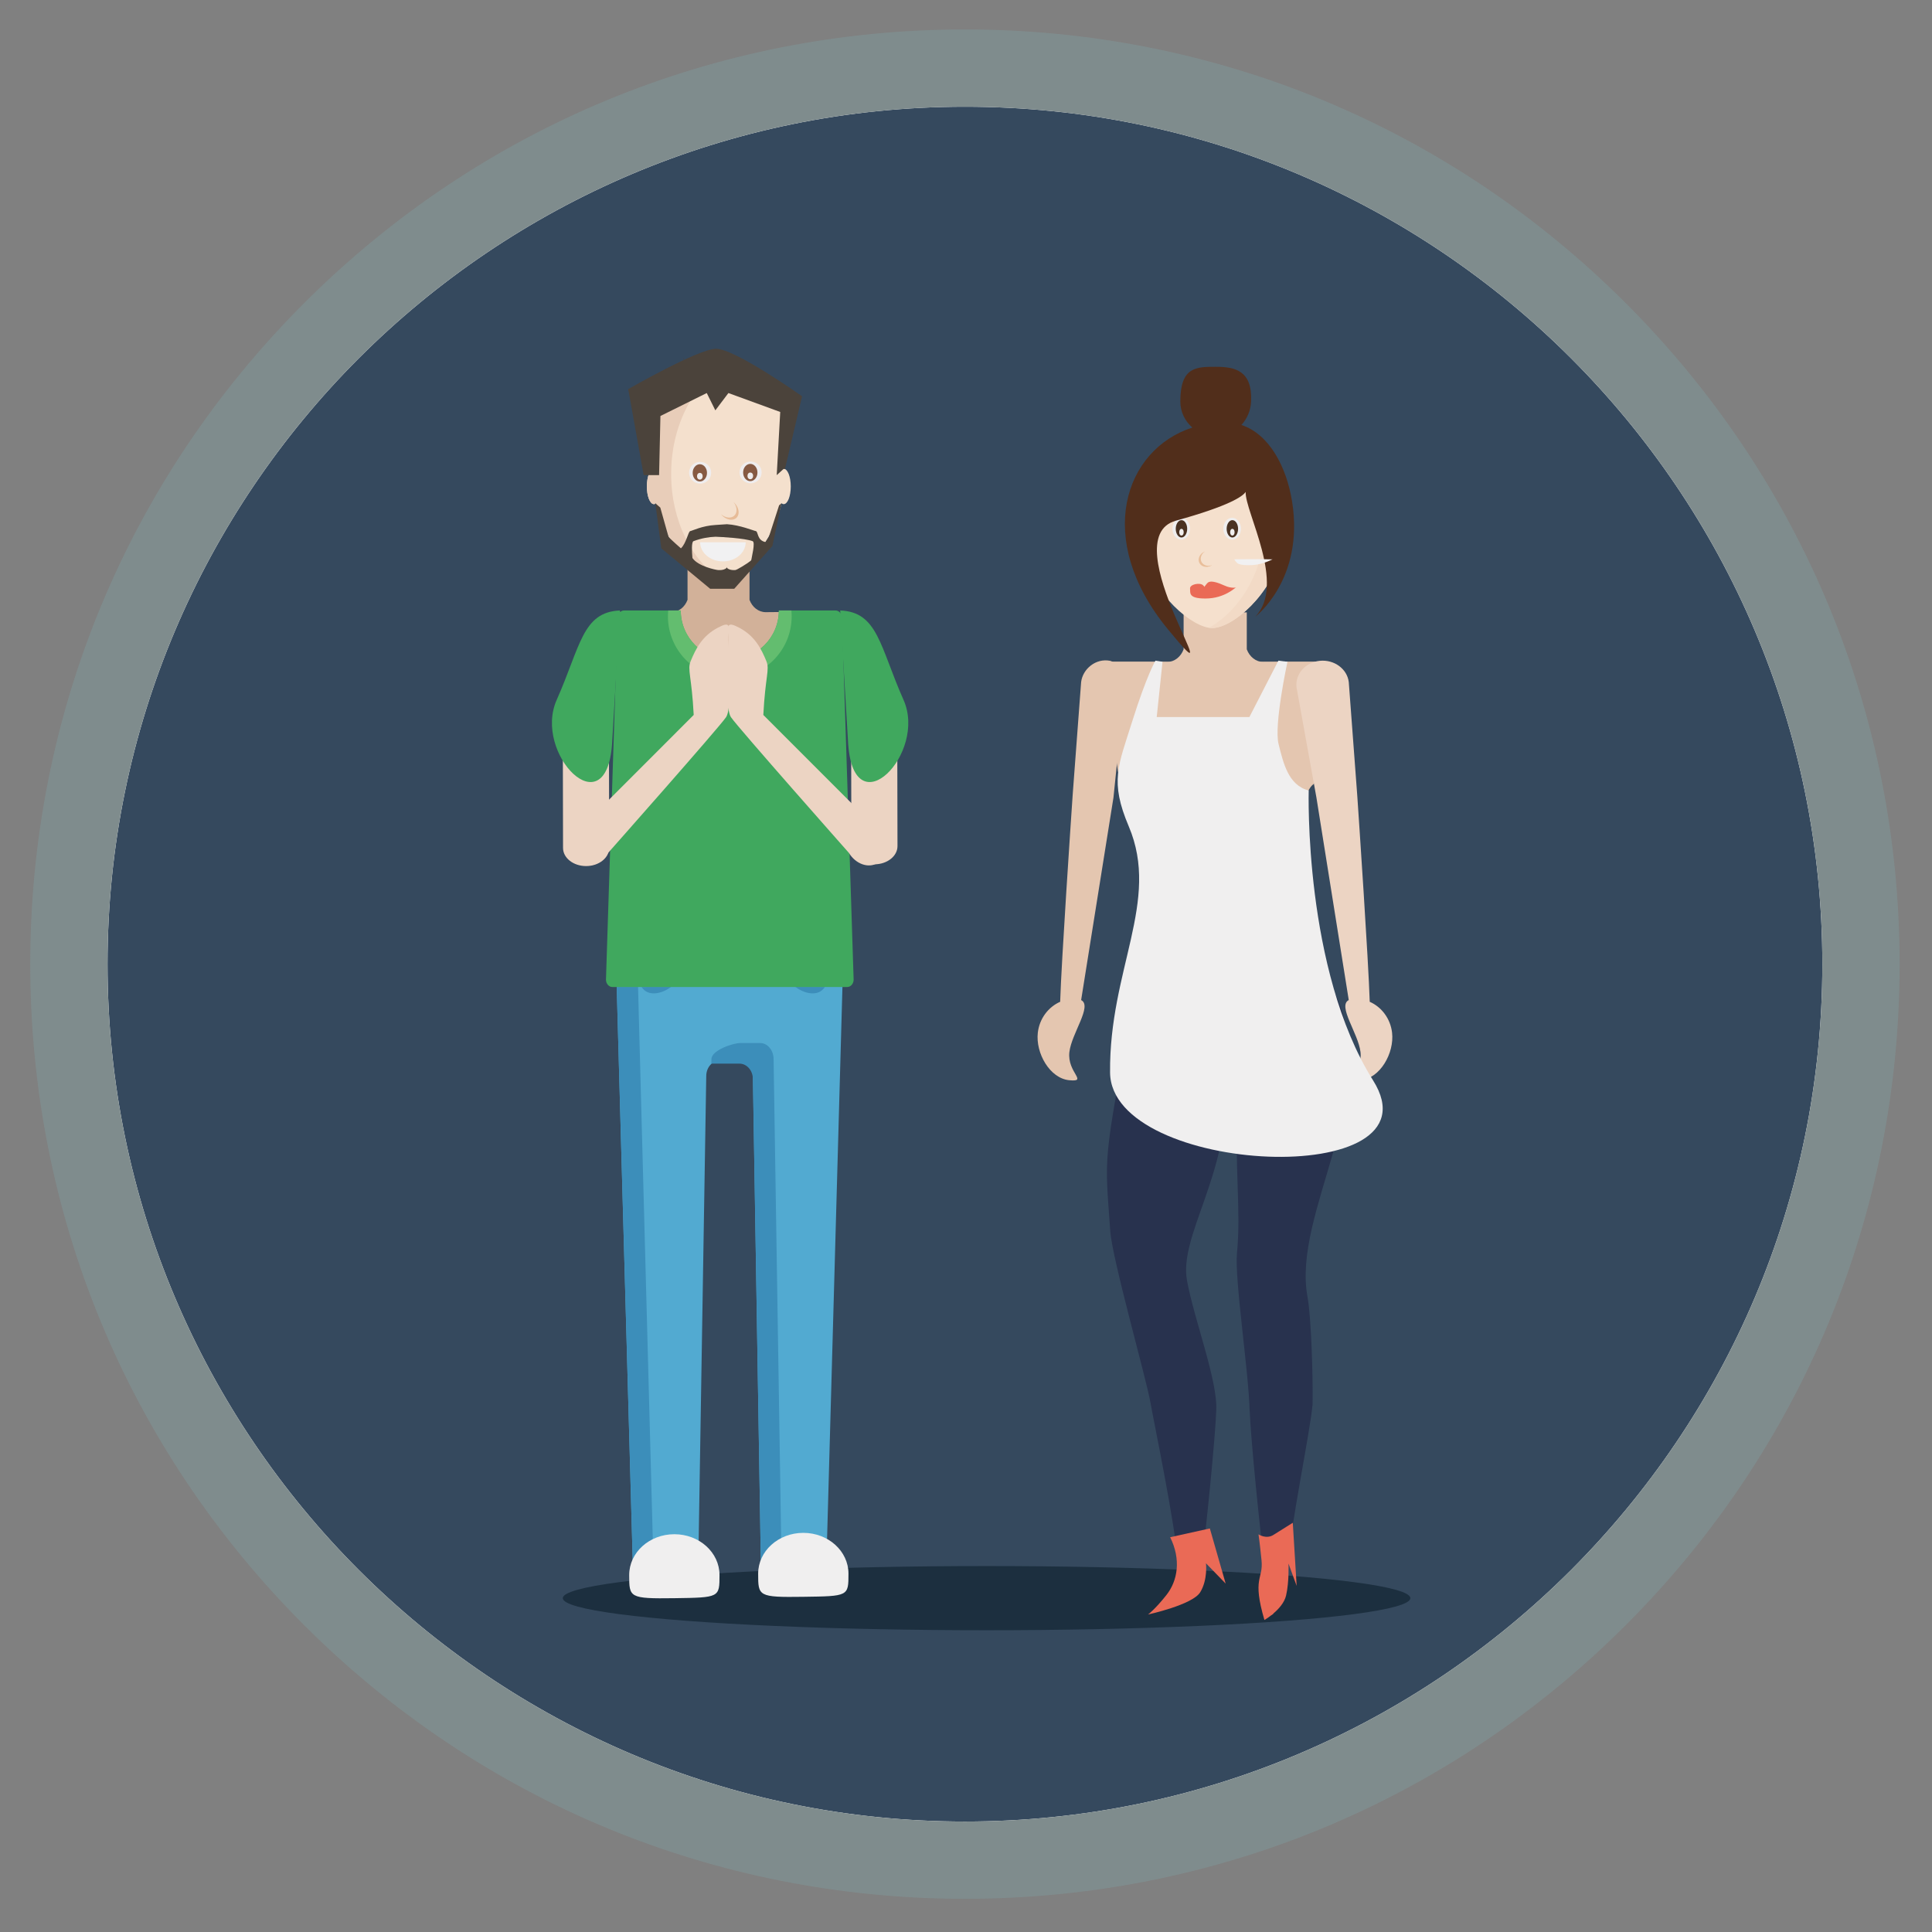 <?xml version="1.0" encoding="utf-8"?>
<!-- Generator: Adobe Illustrator 16.2.0, SVG Export Plug-In . SVG Version: 6.00 Build 0)  -->
<!DOCTYPE svg PUBLIC "-//W3C//DTD SVG 1.1//EN" "http://www.w3.org/Graphics/SVG/1.1/DTD/svg11.dtd">
<svg version="1.1" id="Layer_1" xmlns="http://www.w3.org/2000/svg" xmlns:xlink="http://www.w3.org/1999/xlink" x="0px" y="0px"
	 width="500px" height="500px" viewBox="0 0 500 500" enable-background="new 0 0 500 500" xml:space="preserve">
<rect x="0" y="0" width="500" height="500" fill="#808080" stroke="none"/>
<circle fill="#35495E" cx="249.724" cy="249.486" r="231.739"/>
<ellipse fill="#1C2F3F" cx="255.324" cy="413.6" rx="109.676" ry="8.305"/>
<g id="Layer_2">
</g>
<g id="Layer_3">
</g>
<g>
	<path fill="#FFFFFF" d="M249.72,17.62c-128.07,0-231.89,103.82-231.89,231.9c0,128.07,103.82,231.89,231.89,231.89
		c128.08,0,231.9-103.82,231.9-231.89C481.62,121.44,377.8,17.62,249.72,17.62z M249.72,471.41
		c-122.35,0-221.89-99.54-221.89-221.89c0-122.36,99.54-221.9,221.89-221.9c122.36,0,221.9,99.54,221.9,221.9
		C471.62,371.87,372.08,471.41,249.72,471.41z"/>
	<path fill="none" d="M471.62,249.52c0,122.35-99.54,221.89-221.9,221.89c-122.35,0-221.89-99.54-221.89-221.89
		c0-122.36,99.54-221.9,221.89-221.9C372.08,27.62,471.62,127.16,471.62,249.52z"/>
	<path fill="#7F8C8D" d="M420.77,78.47C375.08,32.78,314.34,7.62,249.72,7.62c-64.61,0-125.35,25.16-171.04,70.85
		C32.99,124.16,7.83,184.9,7.83,249.52c0,64.61,25.16,125.36,70.85,171.04c45.69,45.69,106.43,70.851,171.04,70.851
		c64.62,0,125.36-25.16,171.049-70.851c45.69-45.68,70.851-106.43,70.851-171.04C491.62,184.9,466.46,124.16,420.77,78.47z
		 M249.72,471.41c-122.35,0-221.89-99.54-221.89-221.89c0-122.36,99.54-221.9,221.89-221.9c122.36,0,221.9,99.54,221.9,221.9
		C471.62,371.87,372.08,471.41,249.72,471.41z"/>
</g>
<path fill="#D0D2D3" d="M254.981,320.082"/>
<path fill="#D0D2D3" d="M254.684,320.083"/>
<g>
	<path fill="#E4C6B0" d="M268.587,267.255c0.423-3.664,2.736-6.656,5.783-7.994c0.33-10.573,2.789-46.922,3.204-53.03
		c0.008-0.288,0.024-0.582,0.061-0.881l2.159-28.819c0.41-3.419,3.822-6.251,7.502-5.512c1.262,0.253,4.231,3.141,3.821,6.562
		l-2.952,28.828c-0.035,0.295-0.084,0.576-0.138,0.858l-8.229,51.55c2.979,1.516-2.482,8.609-3.045,13.471
		c-0.611,5.295,4.969,7.756-0.051,7.27C271.687,279.069,267.975,272.548,268.587,267.255z"/>
	<path fill="#E4C6B0" d="M341.7,171.272h-10.342l-4.419,0.043c-1.917,0-3.563-1.349-4.272-3.272v-9.568h-8.105h-0.139h-8.105v9.568
		c-0.71,1.923-2.354,3.272-4.271,3.272l-4.42-0.043h-10.342c0,20.161,12.139,32.851,27.139,32.927l0.069,15.381
		c0.023,0-0.022-15.38,0-15.38c0.023,0-0.019,11.38,0.005,11.38l0.064-11.381C329.563,204.124,341.7,191.434,341.7,171.272z"/>
	<path fill="#E4C6B0" d="M287.284,171.272c1.199,10.43,0.592,29.975,3.833,33.642s8.241,20.667,8.241,23.667
		s37.049,1.333,37.049,1.333s-1.336-23.795,3.641-27.064l1.652-31.577H287.284z"/>
	<path fill="#F5E0CD" d="M332.371,133.583c-0.059,0-0.118,0.007-0.173,0.017c-1.244-12.416-9.052-21.987-18.5-21.987
		c-9.449,0-17.256,9.571-18.5,21.987c-0.057-0.01-0.115-0.017-0.174-0.017c-1.121,0-2.029,2.056-2.029,4.592
		c0,2.54,0.908,4.595,2.029,4.595c0.224,0,0.439-0.083,0.641-0.234c2.666,11.438,13.002,20.002,18.033,20.002
		c5.248,0,15.419-8.56,18.043-19.995c0.198,0.145,0.409,0.227,0.63,0.227c1.12,0,2.03-2.055,2.03-4.595
		C334.401,135.639,333.491,133.583,332.371,133.583z"/>
	<g>
		<ellipse fill="#EFEEEE" cx="305.701" cy="136.832" rx="2.283" ry="2.834"/>
		<ellipse fill="#4A3222" cx="305.763" cy="136.859" rx="1.48" ry="2.246"/>
		<ellipse fill="#EFEEEE" cx="305.762" cy="137.734" rx="0.577" ry="0.875"/>
	</g>
	<g>
		<ellipse fill="#EFEEEE" cx="318.873" cy="136.832" rx="2.282" ry="2.834"/>
		<ellipse fill="#4A3222" cx="318.935" cy="136.859" rx="1.48" ry="2.246"/>
		<ellipse fill="#EFEEEE" cx="318.934" cy="137.734" rx="0.578" ry="0.875"/>
	</g>
	<path fill="#EA6A56" d="M307.983,152.308c-0.08-1.093,2.523-1.61,3.352-0.863c0.828,0.748,0.039,0.69,0.631,0.058
		c0.591-0.633,0.67-1.898,5.102,0.106c1.589,0.719,2.98,0.469,2.902,0.354c-0.08-0.115-2.879,2.933-8.004,2.933
		C307.55,154.896,308.071,153.514,307.983,152.308z"/>
	<path fill="#E9BE9A" d="M310.953,145.432c-0.478-0.909-0.079-2.073,0.884-2.725c-0.092,0.037-0.188,0.079-0.277,0.126
		c-1.152,0.605-1.664,1.894-1.145,2.881c0.518,0.987,1.871,1.297,3.023,0.692c0.09-0.048,0.178-0.102,0.26-0.158
		C312.617,146.674,311.431,146.341,310.953,145.432z"/>
	<path fill="#F2DAC6" d="M332.371,133.583c-0.059,0-0.118,0.007-0.173,0.017c-0.977-9.737-5.988-17.719-12.661-20.715
		c4.858,5.573,7.881,13.384,7.881,22.036c0,12.11-5.92,22.579-14.511,27.553c0.276,0.041,0.541,0.064,0.791,0.064
		c5.248,0,15.419-8.56,18.043-19.995c0.198,0.145,0.409,0.227,0.63,0.227c1.12,0,2.03-2.055,2.03-4.595
		C334.401,135.639,333.491,133.583,332.371,133.583z"/>
	<path fill="#512E1B" d="M334.401,129.857c-1.461-9.196-6.006-17.538-13.124-19.877c1.479-1.601,2.401-3.734,2.505-6.076
		c0.352-7.977-4.1-8.979-9.158-8.979c-5.057,0-9.157,0-9.157,8.979c0,2.689,1.206,5.1,3.114,6.745
		c-17.588,5.685-25.498,28.846-6.393,52.127c18.484,22.529-14.671-23.369,2.143-28.028c13.957-3.866,17.303-6.314,18.049-7.443
		c-0.266,5.08,10.626,24.049,2.428,32.356C324.808,159.661,337.608,150.034,334.401,129.857z"/>
	<path fill="#ECD4C3" d="M360.267,267.255c-0.424-3.662-2.736-6.654-5.781-7.992c-0.33-10.576-2.789-46.922-3.205-53.032
		c-0.008-0.29-0.025-0.582-0.063-0.882l-2.156-28.821c-0.41-3.417-3.768-5.886-7.504-5.51c-3.732,0.377-6.426,3.452-6.016,6.873
		l5.148,28.52c0.033,0.292,0.084,0.577,0.137,0.856l8.23,51.552c-2.979,1.516,2.48,8.609,3.043,13.471
		c0.611,5.293-4.969,7.754,0.051,7.27C357.169,279.069,360.878,272.548,360.267,267.255z"/>
	<path fill="#28324E" d="M317.157,282.009l-23.805-22.488c-8.164,42.352-7.387,39.24-6.02,59.061
		c0.5,7.25,9.326,38.166,10.416,44.469c0.762,4.406,6.609,32.531,6.942,40.531c0,0,5.333,6,6.333,0s3.579-32.607,3.734-38.473
		c0.479-7.609-5.73-23.627-7.57-33.748C305.097,319.849,318.036,303.72,317.157,282.009z"/>
	<path fill="#28324E" d="M338.38,335.622c-4.014-21.951,19.31-51.656,7.201-78.374l-25.287,24.761
		c-0.881,21.711,0.947,30.592-0.162,42.24c-0.657,6.895,3.023,30.553,3.277,40.969c0.007,0,0.014,0,0.02,0
		c0.182,6.061,2.736,32.396,3.73,38.363c1,6,6.333,0,6.333,0c0.317-7.607,5.642-33.482,6.163-39.846
		c0.01-0.002,0.019-0.002,0.027-0.004c0.006-0.211,0.006-0.424,0.01-0.637c0.002-0.064,0.008-0.141,0.008-0.197h-0.004
		C339.807,356.778,339.384,341.11,338.38,335.622z"/>
	<path fill="#F0EFEF" d="M299.024,170.981l1.834,0.291l-1.5,14.308h23.977l7.51-14.6l2.347,0.292c0,0-3.548,16.37-2.296,21.308
		c1.227,4.833,2.463,10.622,7.796,12c0,0-1.333,46.408,16.667,75.038c18,28.631-67.814,24.629-68.074-2.037
		c-0.26-26.667,13.066-44.297,4.84-63.706c-4.969-11.722-2.729-15.658,0.938-27.325S299.024,170.981,299.024,170.981z"/>
	<path fill="#EA6A56" d="M302.835,397.831c2.856,5.75,1.979,11.25-1,15c-2.977,3.75-4.727,5-4.727,5s11.5-2.5,13.5-5.75
		s1.5-7.5,1.5-7.5l5.092,5.25l-4.092-14.27L302.835,397.831z"/>
	<path fill="#EA6A56" d="M335.575,410.431l-1.002-16.34l-4.963,3.113c-1.881,1.238-3.912-0.115-3.912-0.115s0.285,1.768,0.785,6.729
		c0.5,4.959-2.5,4.408,0.75,15.432c0,0,0.711-0.412,1.629-1.121l0.643-0.441l0.015-0.092c1.353-1.146,2.881-2.797,3.318-4.684
		c0.83-3.582,0.623-8.268,0.623-8.268L335.575,410.431z"/>
</g>
<path fill="#F1F1F2" d="M319.44,144.743c1.758,0.014,6.194-0.072,8.159-0.007c2.282,0.076,1.766,0,1.766,0s-2.563,1.389-5.339,1.514
	c-1.603,0.072-2.806-0.037-3.464-0.313C319.894,145.657,319.44,144.743,319.44,144.743z"/>
<g>
	<path fill="#ECD4C3" d="M226.224,180.192c3.295-0.007,5.97,2.091,5.976,4.687l0.069,34.094c0.005,2.595-2.662,4.704-5.959,4.711
		l0,0c-3.295,0.006-5.971-2.092-5.977-4.687l-0.067-34.094C220.26,182.308,222.928,180.198,226.224,180.192L226.224,180.192z"/>
	<path fill="#ECD4C3" d="M151.606,180.648c3.295-0.007,5.97,2.091,5.976,4.687l0.069,34.094c0.005,2.595-2.662,4.704-5.959,4.711
		l0,0c-3.295,0.006-5.971-2.092-5.977-4.687l-0.067-34.094C145.642,182.764,148.31,180.654,151.606,180.648L151.606,180.648z"/>
	<path fill="#D0D1D2" d="M173.814,302.357"/>
	<path fill="#D0D1D2" d="M174.183,302.357"/>
	<path fill="#D2B199" d="M159.26,158.385h10.146l4.334,0.042c1.882,0,3.496-1.314,4.192-3.191v-9.327h7.953h0.133h7.955v9.327
		c0.695,1.877,2.31,3.191,4.19,3.191l4.337-0.042h10.146c0,19.656-11.91,32.029-26.629,32.104v0.003c-0.021,0-0.045,0-0.066,0
		c-0.022,0-0.045,0-0.066,0v-0.003C171.167,190.414,159.26,178.041,159.26,158.385z"/>
	<path fill="#F4E0CD" d="M169.234,121.321c0.053,0,0.105,0.008,0.154,0.018c1.119-12.372-3.907-26.807,16.641-26.807
		c19.912,0,15.523,14.436,16.641,26.807c0.052-0.01,0.104-0.018,0.158-0.018c1.006,0,1.823,2.049,1.823,4.578
		c0,2.525-0.817,4.574-1.823,4.574c-0.201,0-0.396-0.081-0.576-0.233c-2.4,11.397-11.698,19.931-16.223,19.931
		c-4.719,0-13.87-8.531-16.229-19.922c-0.177,0.146-0.37,0.225-0.566,0.225c-1.008,0-1.826-2.049-1.826-4.574
		C167.408,123.37,168.226,121.321,169.234,121.321z"/>
	<g>
		<ellipse fill="#EFEDEE" cx="194.252" cy="122.26" rx="2.858" ry="2.824"/>
		<ellipse fill="#865A43" cx="194.175" cy="122.289" rx="1.854" ry="2.238"/>
		<ellipse fill="#EFEDEE" cx="194.176" cy="123.16" rx="0.724" ry="0.873"/>
	</g>
	<g>
		<ellipse fill="#EFEDEE" cx="181.195" cy="122.351" rx="2.859" ry="2.824"/>
		<ellipse fill="#865A43" cx="181.117" cy="122.379" rx="1.854" ry="2.237"/>
		<ellipse fill="#EFEDEE" cx="181.118" cy="123.25" rx="0.724" ry="0.873"/>
	</g>
	<path fill="#E7BC98" d="M190.046,133.441c0.84-0.8,0.736-2.296-0.189-3.478c0.098,0.087,0.191,0.177,0.283,0.274
		c1.16,1.218,1.362,2.907,0.449,3.775c-0.91,0.867-2.588,0.583-3.748-0.635c-0.092-0.097-0.175-0.197-0.256-0.3
		C187.72,134.061,189.208,134.239,190.046,133.441z"/>
	<path fill="#E8CDB9" d="M169.234,121.321c0.053,0,0.105,0.008,0.154,0.018c0.881-9.702-2.611-18.266,11.389-20.638
		c-4.369,5.549-7.087,13.333-7.087,21.953c0,12.063,5.321,22.494,13.051,27.449c-0.249,0.043-0.485,0.066-0.712,0.066
		c-4.719,0-13.87-8.531-16.229-19.922c-0.177,0.146-0.37,0.225-0.566,0.225c-1.008,0-1.826-2.049-1.826-4.574
		C167.408,123.37,168.226,121.321,169.234,121.321z"/>
	<g>
		<path fill="#4B433B" d="M176.857,93.07l-0.115-0.088C176.742,92.982,177.306,92.208,176.857,93.07z"/>
	</g>
	<path fill="#4B433B" d="M202.828,121.321l-1.812,1.644l0.905-16.349l-13.409-4.897l-3.382,4.478l-2.221-4.478l-11.99,5.937
		l-0.347,15.31h-3.991l-4-22.263c0,0,17.814-10.23,22.604-10.44c4.792-0.208,22.387,12.291,22.387,12.291l-4.429,18.84"/>
	<path fill="#4B433B" d="M169.596,130.239l1.546,11.67l12.654,10.468h2.153h0.087h3.982l9.875-11.069l2.357-11.069l-0.617,0.54
		l-2.662,8.206c0,0-0.335,0.426-0.87,1.301c-2.239-0.448-1.843-2.758-2.502-2.842c-0.479-0.061-4.108-1.583-7.456-1.778
		l-2.953,0.195c-0.002,0-0.002,0-0.002,0h-0.003l0,0c-3.474,0.195-6.057,1.522-6.536,1.583c-0.545,0.071-1.014,3.147-2.426,4.463
		c-1.861-1.604-3.191-2.921-3.191-2.921l-2.145-7.621L169.596,130.239z M185.892,147.535c-0.619-0.033-5.248-0.979-6.691-3.125
		c-0.149-1.689-0.274-4.159,0.279-4.362c2.087-0.768,3.96-1.084,5.709-1.138c1.622,0.054,7.496,0.37,9.583,1.138
		c0.773,0.286-0.266,4.205-0.362,5.003c-1.27,0.967-3.723,2.462-4.146,2.484c-1.225,0.063-1.854-0.283-2.103-0.541
		c-0.01-0.129-0.019-0.189-0.03-0.163c-0.01,0.021-0.024,0.046-0.042,0.074c-0.021-0.028-0.034-0.053-0.045-0.074
		c-0.011-0.027-0.021,0.034-0.027,0.159C187.767,147.25,187.13,147.598,185.892,147.535z"/>
	<path fill="#52AAD1" d="M218.537,236.98l-4.818,172.979h-16.721l-2.148-131.48c0-2.213-1.558-4.014-3.48-4.014h-5.106
		c-1.925,0-3.487,1.801-3.487,4.014l-2.145,131.48h-16.72l-4.821-172.979H218.537z"/>
	<g>
		<path fill="#3C8EBA" d="M184.114,274.123c0-2.314,5.578-4.191,7.501-4.191h5.108c1.925,0,3.483,1.877,3.483,4.191l2.139,135.836
			h-5.348l-2.148-130.676c0-2.219-1.558-4.016-3.48-4.016h-7.271L184.114,274.123z"/>
		<polygon fill="#3C8EBA" points="164.634,236.98 169.25,409.959 163.911,409.959 159.089,236.98 		"/>
	</g>
	<rect x="159.441" y="238.59" fill="#3C8EBA" width="58.936" height="0.938"/>
	<path fill="#3C8EBA" d="M176.433,246.728c-1.699-1.796,1.631,0.813-3.762,5.915c-4.936,4.664-7.809,1.627-6.111,3.424
		c1.698,1.793,5.286,1.16,8.01-1.418C177.296,252.068,178.13,248.526,176.433,246.728z"/>
	<path fill="#3C8EBA" d="M203.085,246.728c1.699-1.796-1.628,0.813,3.76,5.915c4.939,4.664,7.811,1.627,6.111,3.424
		c-1.696,1.793-5.286,1.16-8.01-1.418C202.222,252.068,201.388,248.526,203.085,246.728z"/>
	<g>
		<path fill="#40A85E" d="M161.511,157.99h14.668c0,7.009,5.682,12.693,12.693,12.693c7.009,0,12.693-5.684,12.693-12.693h14.668
			c0.928,0,1.678,0.863,1.678,1.922l3.01,93.604c0,1.063-0.751,1.926-1.68,1.926H158.5c-0.928,0-1.676-0.863-1.676-1.926
			l3.01-93.604C159.833,158.853,160.583,157.99,161.511,157.99z"/>
		<path fill="#40A85E" d="M160.458,157.99c-9.756,0.384-10.236,9.31-16.392,23.158c-6.154,13.845,12.757,33.227,14.329,11.457
			C158.423,192.219,160.458,157.99,160.458,157.99z"/>
		<path fill="#40A85E" d="M217.448,157.99c9.756,0.384,10.236,9.31,16.392,23.158c6.154,13.845-12.757,33.227-14.329,11.457
			C219.483,192.219,217.448,157.99,217.448,157.99z"/>
		<path fill="#63BD6F" d="M188.873,170.683c7.009,0,12.693-5.684,12.693-12.693h3.244c0.045,0.498,0.074,1.006,0.074,1.517
			c0,8.842-7.168,16.011-16.012,16.011c-8.842,0-16.011-7.169-16.011-16.011c0-0.51,0.028-1.019,0.073-1.517h3.244
			C176.179,164.999,181.861,170.683,188.873,170.683z"/>
	</g>
	<path fill="#F0EFEF" d="M162.833,407.619c0,5.826,0,6.146,11.691,5.992c11.684-0.166,11.684-0.166,11.684-5.992
		c0-5.84-5.231-10.564-11.684-10.564C168.066,397.055,162.833,401.779,162.833,407.619z"/>
	<path fill="#F0EFEF" d="M196.21,407.262c0,5.836,0,6.154,11.689,5.99c11.684-0.154,11.684-0.154,11.684-5.99
		c0-5.83-5.229-10.561-11.684-10.561S196.21,401.432,196.21,407.262z"/>
	<g>
		<path fill="#ECD4C3" d="M246.65,204.711c-0.018-0.001-0.043-0.002-0.07-0.003l0.002,0.007
			C246.603,204.716,246.628,204.711,246.65,204.711z"/>
	</g>
	<path fill="#ECD4C3" d="M185.655,162.514c-3.936,2.11-5.598,5.379-6.918,8.608c-0.901,2.204,0.277,3.891,0.794,13.905l0,0l0,0
		l-30.596,30.618c-1.731,2.865-1.246,6.329,1.082,7.735c2.328,1.408,5.621,0.228,7.354-2.638c0,0,28.651-32.368,30.527-35.121
		s0.423-18.868,0.661-21.352C188.798,161.774,188.873,160.789,185.655,162.514z"/>
	<path fill="#ECD4C3" d="M191.424,162.514c3.936,2.11,5.598,5.379,6.918,8.608c0.901,2.204-0.277,3.891-0.794,13.905l0,0l0,0
		l30.596,30.618c1.731,2.865,1.246,6.329-1.082,7.735c-2.328,1.408-5.621,0.228-7.354-2.638c0,0-28.651-32.368-30.527-35.121
		s-0.423-18.868-0.661-21.352C188.281,161.774,188.207,160.789,191.424,162.514z"/>
	<path fill="#F1F1F2" d="M192.986,140.329c0,2.739-2.639,4.96-5.896,4.96c-3.256,0-5.895-2.221-5.895-4.96"/>
</g>
</svg>
